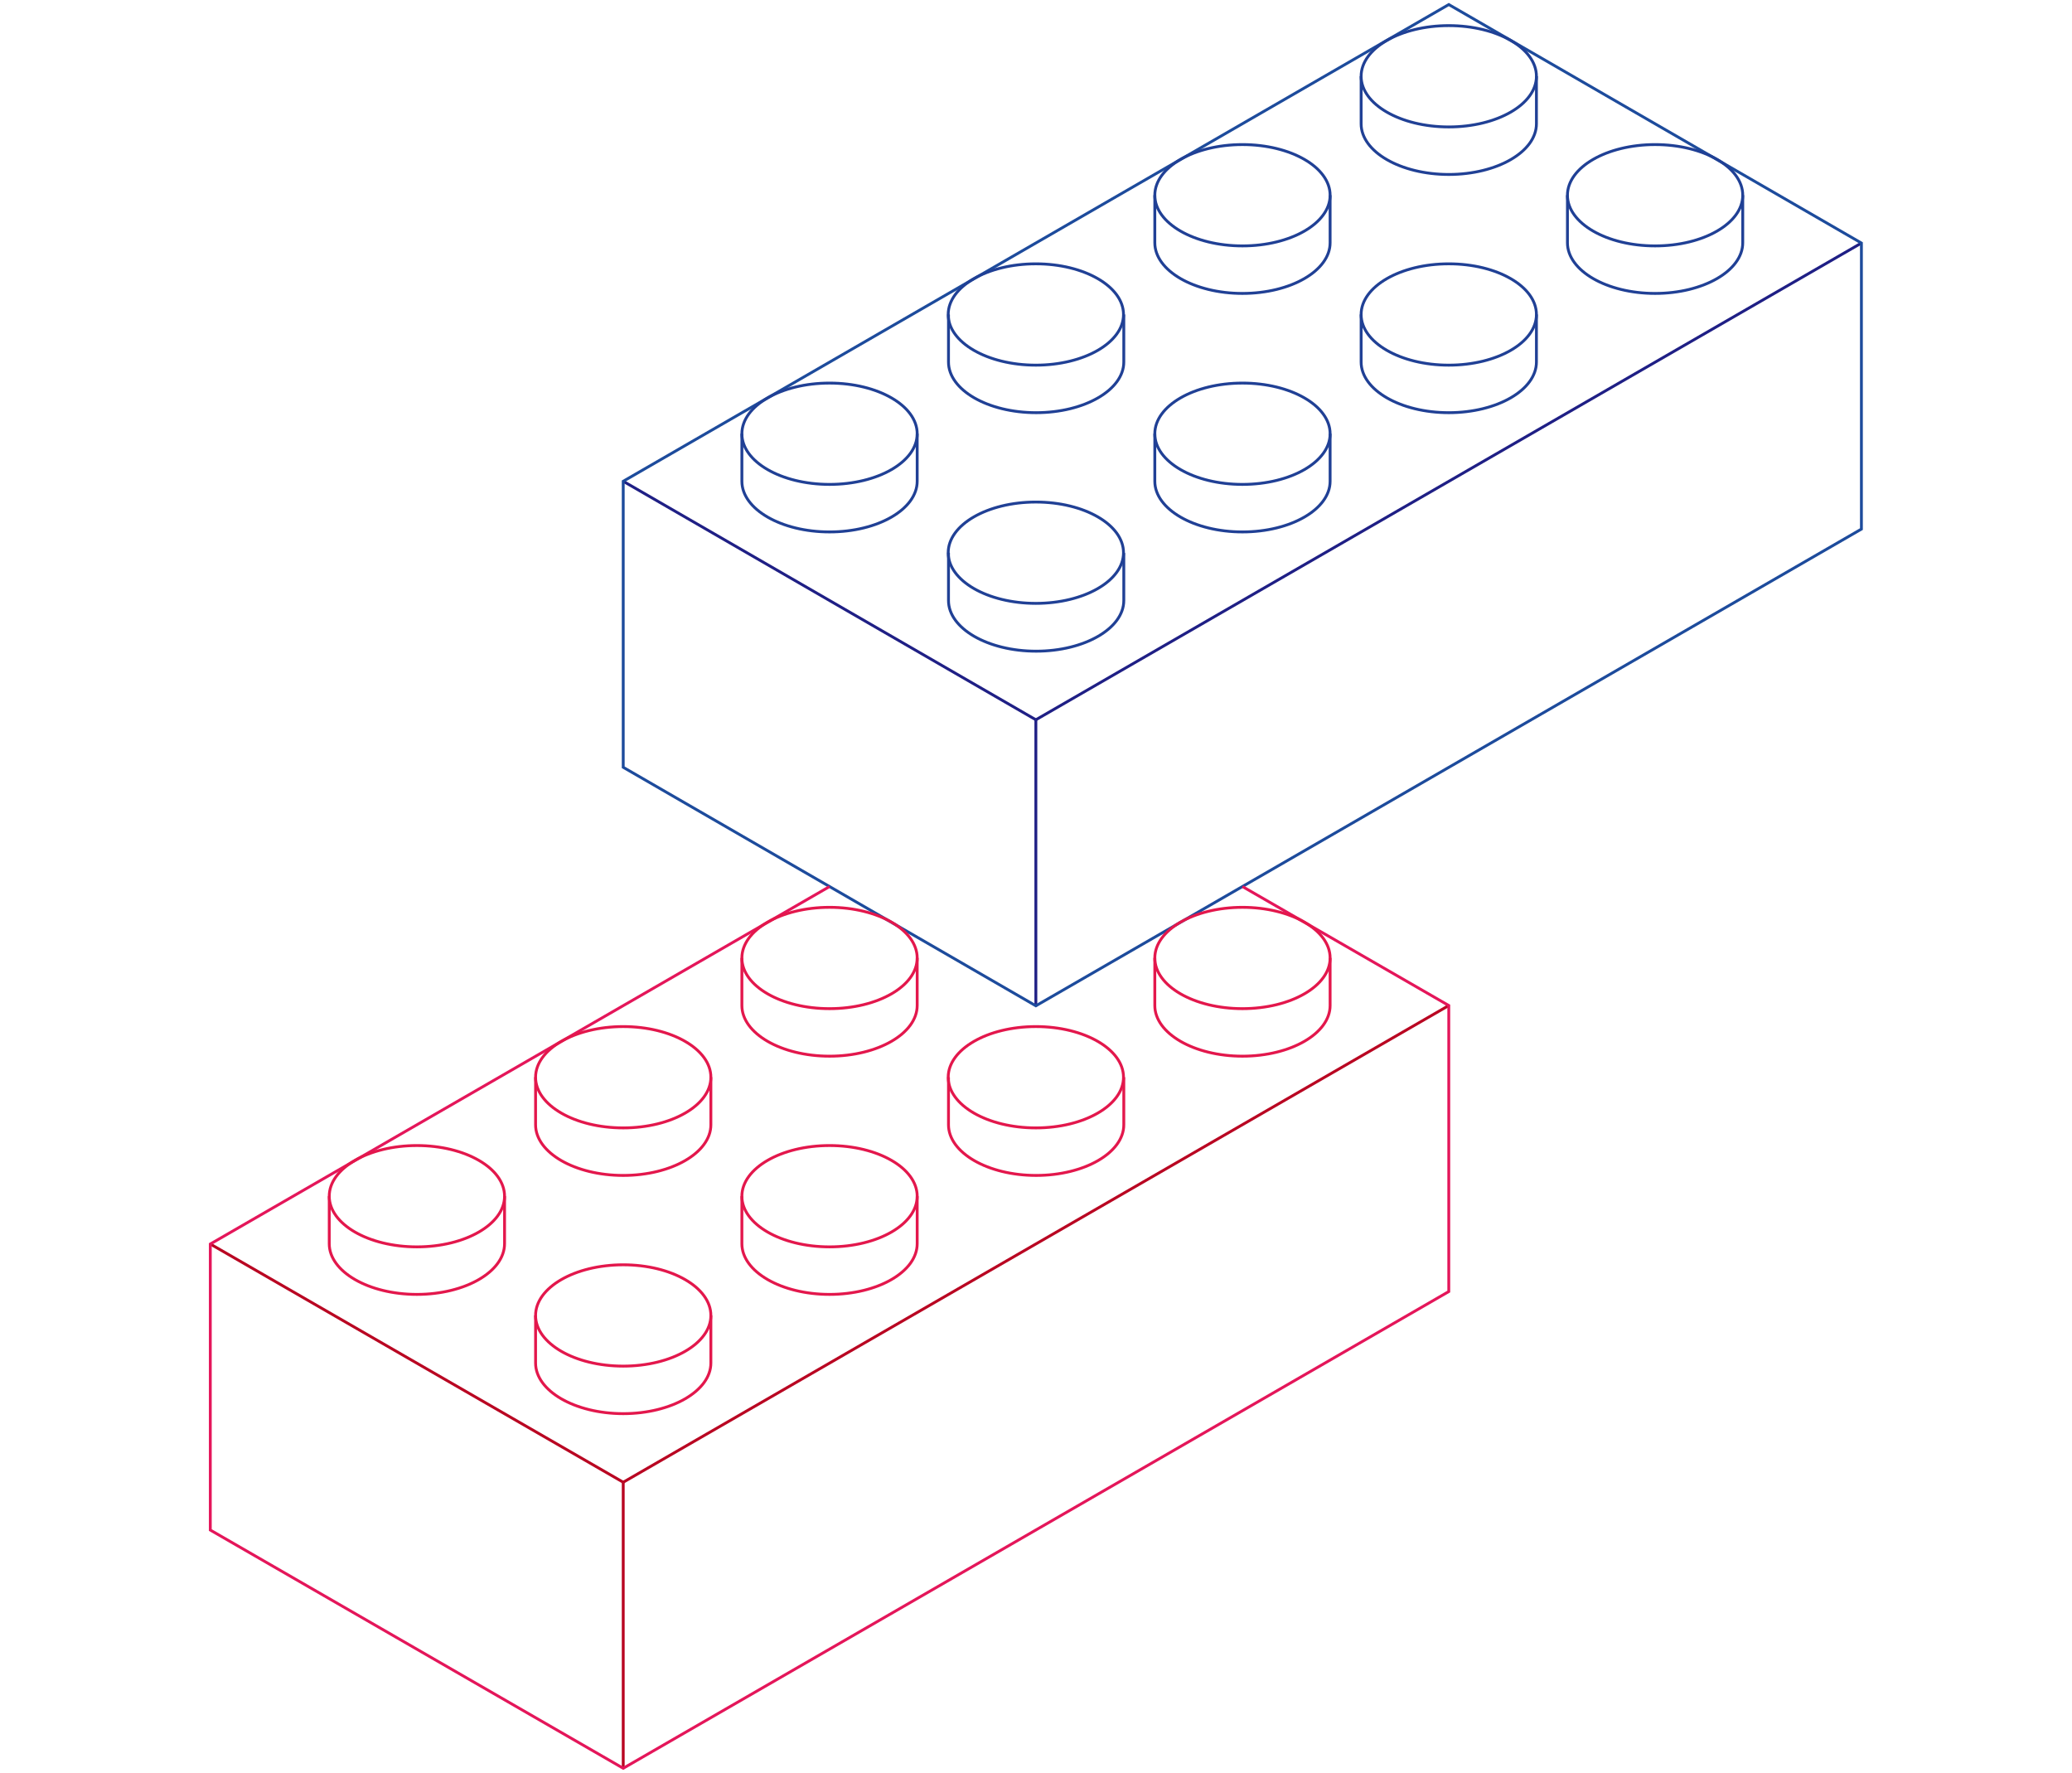 
<svg viewBox="0 0 728.1 622.9">
	<g id="Brick_91_">
		<g id="Inline_91_">

				<line fill="none" stroke="#1F1F85" x1="219" y1="169.1" x2="364" y2="252.9"/>

				<line fill="none" stroke="#1F1F85" x1="364" y1="252.9" x2="364" y2="353.4"/>

				<line fill="none" stroke="#1F1F85" x1="654.1" y1="85.4" x2="364" y2="252.9"/>
		</g>
		<g id="Outline_91_">
			<polygon fill="none" stroke="#1D4B9C" points="364,353.4 654.1,185.9
				654.1,85.4 509.1,1.6 219,169.1 219,269.6 			"/>
		</g>
		<g id="Studs_91_">

				<ellipse fill="none" stroke="#204095" cx="291.5" cy="152.4" rx="30.8" ry="17.8"/>
			<path fill="none" stroke="#204095" d="M260.7,152.4v16.7
				c0,9.8,13.8,17.8,30.8,17.8s30.8-8,30.8-17.8v-16.7"/>

				<ellipse fill="none" stroke="#204095" cx="364" cy="110.5" rx="30.8" ry="17.8"/>
			<path fill="none" stroke="#204095" d="M333.3,110.5v16.7
				c0,9.8,13.8,17.8,30.8,17.8c17,0,30.8-8,30.8-17.8v-16.7"/>

				<ellipse fill="none" stroke="#204095" cx="436.6" cy="68.6" rx="30.8" ry="17.8"/>
			<path fill="none" stroke="#204095" d="M405.8,68.6v16.7
				c0,9.8,13.8,17.8,30.8,17.8s30.8-8,30.8-17.8V68.6"/>

				<ellipse fill="none" stroke="#204095" cx="509.1" cy="26.8" rx="30.8" ry="17.8"/>
			<path fill="none" stroke="#204095" d="M478.3,26.8v16.7
				c0,9.8,13.8,17.8,30.8,17.8c17,0,30.8-8,30.8-17.8V26.8"/>

				<ellipse fill="none" stroke="#204095" cx="364" cy="194.2" rx="30.8" ry="17.8"/>
			<path fill="none" stroke="#204095" d="M333.3,194.2V211
				c0,9.8,13.8,17.8,30.8,17.8c17,0,30.8-8,30.8-17.8v-16.7"/>

				<ellipse fill="none" stroke="#204095" cx="436.6" cy="152.4" rx="30.8" ry="17.8"/>
			<path fill="none" stroke="#204095" d="M405.8,152.4v16.7
				c0,9.8,13.8,17.8,30.8,17.8c17,0,30.8-8,30.8-17.8v-16.7"/>

				<ellipse fill="none" stroke="#204095" cx="509.1" cy="110.5" rx="30.8" ry="17.8"/>
			<path fill="none" stroke="#204095" d="M478.3,110.5v16.7
				c0,9.8,13.8,17.8,30.8,17.8c17,0,30.8-8,30.8-17.8v-16.7"/>

				<ellipse fill="none" stroke="#204095" cx="581.6" cy="68.6" rx="30.8" ry="17.8"/>
			<path fill="none" stroke="#204095" d="M550.8,68.6v16.7
				c0,9.8,13.8,17.8,30.8,17.8s30.8-8,30.8-17.8V68.6"/>
		</g>
	</g>
	<g id="Brick_67_">
		<g id="Inline_67_">

				<line fill="none" stroke="#B90622" x1="73.9" y1="437.1" x2="219" y2="520.8"/>

				<line fill="none" stroke="#B90622" x1="219" y1="520.8" x2="219" y2="621.3"/>

				<line fill="none" stroke="#B90622" x1="509.1" y1="353.3" x2="219" y2="520.8"/>
		</g>
		<g id="Outline_67_">
			<polyline fill="none" stroke="#E4165A" points="291.5,311.5 73.9,437.1
				73.9,537.6 219,621.3 509.1,453.8 509.1,353.3 436.6,311.5 			"/>
		</g>
		<g id="Studs_67_">

				<ellipse fill="none" stroke="#E3174C" cx="146.5" cy="420.3" rx="30.8" ry="17.8"/>
			<path fill="none" stroke="#E3174C" d="M115.7,420.3v16.7
				c0,9.8,13.8,17.8,30.8,17.8s30.8-8,30.8-17.8v-16.7"/>

				<ellipse fill="none" stroke="#E3174C" cx="219" cy="378.5" rx="30.8" ry="17.8"/>
			<path fill="none" stroke="#E3174C" d="M188.2,378.5v16.7
				c0,9.8,13.8,17.8,30.8,17.8s30.8-8,30.8-17.8v-16.7"/>

				<ellipse fill="none" stroke="#E3174C" cx="291.5" cy="336.6" rx="30.8" ry="17.8"/>
			<path fill="none" stroke="#E3174C" d="M260.7,336.6v16.7
				c0,9.8,13.8,17.8,30.8,17.8s30.8-8,30.8-17.8v-16.7"/>

				<ellipse fill="none" stroke="#E3174C" cx="219" cy="462.2" rx="30.8" ry="17.8"/>
			<path fill="none" stroke="#E3174C" d="M188.2,462.2v16.7
				c0,9.8,13.8,17.8,30.8,17.8s30.8-8,30.8-17.8v-16.7"/>

				<ellipse fill="none" stroke="#E3174C" cx="291.5" cy="420.3" rx="30.8" ry="17.8"/>
			<path fill="none" stroke="#E3174C" d="M260.7,420.3v16.7
				c0,9.8,13.8,17.8,30.8,17.8s30.8-8,30.8-17.8v-16.7"/>

				<ellipse fill="none" stroke="#E3174C" cx="364" cy="378.5" rx="30.8" ry="17.8"/>
			<path fill="none" stroke="#E3174C" d="M333.3,378.5v16.7
				c0,9.8,13.8,17.8,30.8,17.8c17,0,30.8-8,30.8-17.8v-16.7"/>

				<ellipse fill="none" stroke="#E3174C" cx="436.6" cy="336.6" rx="30.8" ry="17.8"/>
			<path fill="none" stroke="#E3174C" d="M405.8,336.6v16.7
				c0,9.8,13.8,17.8,30.8,17.8c17,0,30.8-8,30.8-17.8v-16.7"/>
		</g>
	</g>
</svg>
